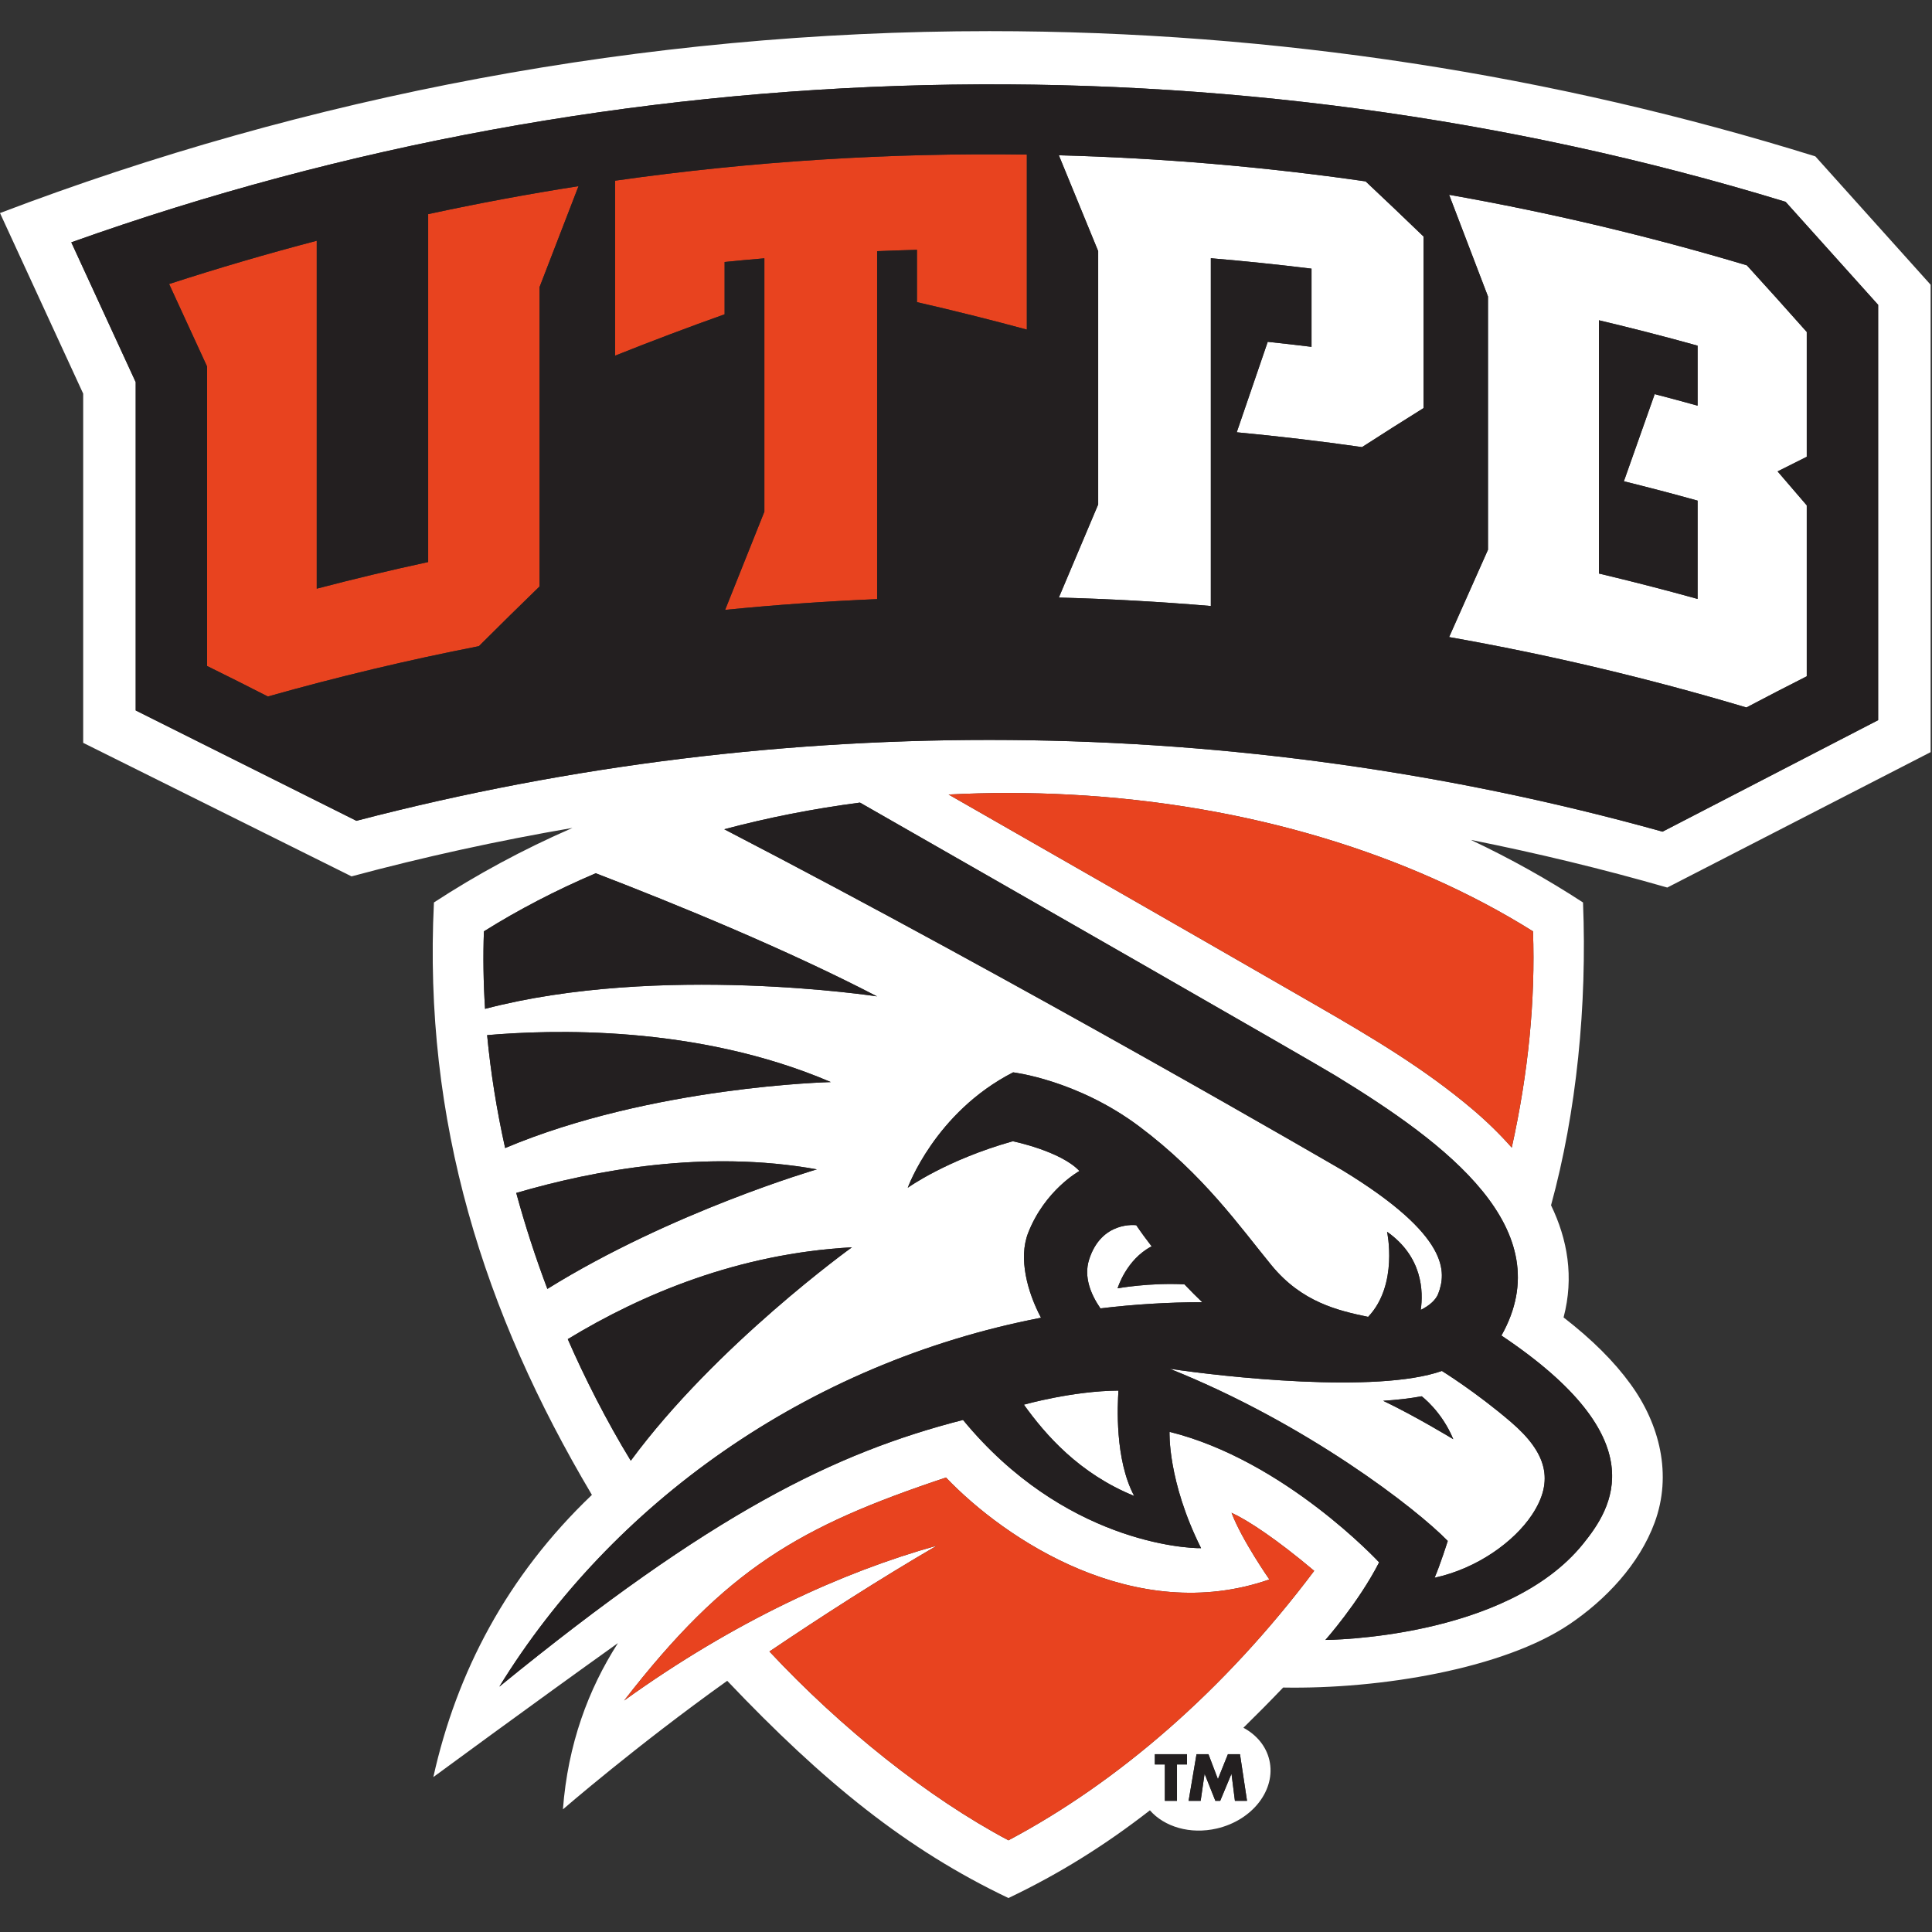 <?xml version="1.0" encoding="UTF-8"?>
<svg width="200px" height="200px" viewBox="0 0 200 200" version="1.1" xmlns="http://www.w3.org/2000/svg" xmlns:xlink="http://www.w3.org/1999/xlink">
    <rect x="0" y="0" width="200" height="200" fill="#333333" stroke="none"/>
    <!-- Generator: Sketch 51.3 (57544) - http://www.bohemiancoding.com/sketch -->
    <title>tex-permian-basin</title>
    <desc>Created with Sketch.</desc>
    <defs></defs>
    <g id="tex-permian-basin" stroke="none" stroke-width="1" fill="none" fill-rule="evenodd">
        <g id="tex-permian-basin_BGL" transform="translate(0, 3)">
            <g id="tex-permian-basin">
                <g id="g10" transform="translate(99.981, 96.786) scale(-1, 1) rotate(-180) translate(-99.981, -96.786) translate(0, 0.088)" fill-rule="nonzero">
                    <g id="g12">
                        <path d="M143.187,51.473 C144.59,51.564 145.929,51.713 147.172,51.941 C147.172,51.941 149.251,50.395 150.442,47.499 C150.442,47.499 146.553,49.869 143.187,51.473 Z M121.091,54.79 C135.27,49.118 146.655,40.282 149.871,36.965 C149.871,36.965 149.101,34.523 148.509,33.156 C152.952,34.118 156.739,36.904 158.572,39.643 C160.97,43.232 160.063,46.136 156.442,49.251 C152.821,52.365 149.263,54.563 149.263,54.563 C142.527,52.184 126.558,53.967 121.091,54.79 Z" id="path14" fill="#FFFFFF"></path>
                        <path d="M115.781,52.53 C111.046,52.502 105.992,51.073 105.992,51.073 C108.251,47.928 111.725,43.937 117.41,41.624 C115.383,45.425 115.691,51.062 115.781,52.53" id="path16" fill="#FFFFFF"></path>
                        <path d="M122.611,63.53 C119.025,63.72 115.693,63.119 115.693,63.119 C115.693,63.119 116.578,66.097 119.217,67.465 C118.676,68.162 118.14,68.89 117.626,69.65 C117.626,69.65 114.031,70.152 112.742,66.087 C112.175,64.298 112.913,62.496 113.917,61.04 C117.357,61.456 120.874,61.675 124.452,61.684 C123.875,62.234 123.257,62.85 122.611,63.53" id="path18" fill="#FFFFFF"></path>
                        <path d="M194.425,121.934 L172.105,110.391 L171.937,110.438 C128.088,122.643 81.1,123.031 37.055,111.556 L36.894,111.515 L14.048,122.94 L14.048,156.924 L7.381,171.398 C63.981,191.597 127.253,193.179 184.727,175.628 L184.843,175.593 L194.31,165.054 L194.425,164.927 L194.425,121.934 Z M158.696,100.072 C158.952,92.984 158.215,85.423 156.496,77.684 C155.234,79.112 153.855,80.448 152.421,81.661 C147.532,85.806 142.014,89.09 136.473,92.284 C135.539,92.822 134.605,93.359 133.673,93.896 C121.862,100.699 110.031,107.464 98.198,114.235 C100.243,114.339 102.307,114.396 104.392,114.396 C106.542,114.396 108.67,114.336 110.777,114.224 C129.269,113.243 145.972,108.045 158.696,100.072 Z M163.88,36.662 C155.898,26.77 137.208,26.72 137.208,26.72 C137.208,26.72 140.636,30.582 142.767,34.75 C142.767,34.75 133.002,45.298 121.071,48.261 C121.071,48.261 120.847,43.195 124.334,36.219 C122.768,36.183 110.089,36.856 99.692,49.493 C86.402,46.08 73.698,39.843 51.69,21.881 C63.272,40.707 83.381,55.356 107.766,60.072 C106.344,62.743 105.414,66.241 106.431,68.846 C108.169,73.3 111.742,75.263 111.742,75.263 C109.816,77.325 104.843,78.343 104.843,78.343 C97.962,76.408 93.97,73.527 93.97,73.527 C93.97,73.527 96.778,81.326 104.88,85.474 C104.88,85.474 111.489,84.699 117.922,79.884 C124.611,74.872 128.346,69.496 131.626,65.501 C134.772,61.667 138.537,60.804 141.629,60.162 C144.787,63.487 143.59,68.97 143.59,68.97 C147.291,66.374 147.347,62.749 147.075,60.881 C148.011,61.342 148.653,61.944 148.888,62.567 C149.696,64.715 150.217,68.488 138.973,75.337 C138.973,75.337 105.806,94.659 74.975,110.64 C79.469,111.837 84.167,112.765 89.024,113.399 C104.05,104.808 135.696,86.694 138.266,85.124 C149.742,78.109 161.624,69.232 155.428,58.229 C171.549,47.449 166.852,40.343 163.88,36.662 Z M104.394,5.975 C96.053,10.398 87.088,17.565 79.651,25.521 C85.015,29.141 90.998,32.991 96.987,36.48 C87.179,33.746 75.975,28.62 64.612,20.448 C75.184,34.086 82.737,38.469 97.929,43.531 C104.066,37.108 117.512,28.141 131.405,32.979 C131.405,32.979 128.545,37.077 127.489,39.882 C129.184,39.106 132.145,37.157 136.046,33.871 C126.775,21.527 115.736,11.989 104.394,5.975 Z M126.078,12.31 L127.114,14.89 L128.363,14.89 L129.092,10.062 L127.838,10.062 L127.486,12.841 L127.473,12.841 L126.315,10.062 L125.815,10.062 L124.708,12.841 L124.695,12.841 L124.292,10.062 L123.044,10.062 L123.505,12.783 L123.863,14.89 L125.098,14.89 L125.291,14.381 L126.078,12.31 Z M121.841,10.062 L120.586,10.062 L120.586,13.827 L119.549,13.827 L119.549,14.89 L121.629,14.89 L122.878,14.89 L122.878,13.827 L121.841,13.827 L121.841,11.353 L121.841,10.062 Z M58.776,57.857 C66.413,62.503 76.429,66.723 88.188,67.363 C88.188,67.363 74.116,57.245 65.298,45.272 C62.815,49.323 60.461,53.981 58.776,57.857 Z M53.442,72.991 C61.58,75.368 73.042,77.498 84.56,75.432 C84.56,75.432 69.549,71.061 56.664,63.058 C55.412,66.377 54.337,69.698 53.442,72.991 Z M50.428,89.327 C56.843,89.879 72.029,90.458 86.009,84.468 C86.009,84.468 67.499,84.047 52.292,77.64 C51.412,81.595 50.791,85.504 50.428,89.327 Z M50.095,100.072 C53.658,102.304 57.531,104.319 61.67,106.085 C69.943,102.908 81.549,98.147 90.787,93.34 C90.787,93.34 68.274,96.785 50.213,92.05 C50.04,94.778 50.001,97.457 50.095,100.072 Z M187.925,180.296 C160.952,188.695 132.162,193.261 102.424,193.261 C66.501,193.261 31.691,186.491 1.21265957e-13,174.429 L8.611,155.735 L8.611,119.585 L36.391,105.762 C43.869,107.772 51.506,109.447 59.266,110.78 C54.111,108.537 49.33,105.939 44.921,103.062 C43.806,80.409 50.065,60.607 61.274,41.734 C52.487,33.352 47.261,23.349 44.86,12.523 C44.86,12.523 54.883,19.899 63.968,26.391 C60.892,21.594 58.786,15.915 58.273,9.18 C58.273,9.18 65.889,15.782 75.282,22.487 C85.265,11.98 93.846,5.021 104.394,0 C109.646,2.501 114.378,5.453 119.038,9.08 C120.528,7.375 123.205,6.56 125.957,7.196 C129.671,8.054 132.11,11.22 131.405,14.272 C131.068,15.731 130.072,16.9 128.717,17.628 C130.067,18.949 131.433,20.329 132.831,21.79 C142.941,21.608 155.658,23.752 162.456,28.334 C166.227,30.875 169.692,34.54 171.287,38.866 C173.115,43.822 171.823,49.055 168.773,53.226 C167.1,55.53 164.848,57.788 161.861,60.104 C162.959,64.276 162.271,68.186 160.563,71.715 C163.207,81.36 164.302,92.382 163.874,103.06 C160.255,105.422 156.383,107.594 152.26,109.539 C159.151,108.164 165.938,106.519 172.596,104.606 L199.858,118.622 L199.858,167.008 L187.925,180.296 Z" id="path20" fill="#FFFFFF"></path>
                        <path d="M109.611,180.41 C110.971,177.113 112.325,173.805 113.683,170.488 C113.683,161.746 113.683,153.004 113.683,144.264 C112.325,141.061 110.971,137.847 109.611,134.625 C114.861,134.484 120.108,134.194 125.346,133.751 C125.346,145.752 125.346,157.751 125.346,169.752 C128.824,169.458 132.302,169.098 135.768,168.672 C135.768,165.974 135.768,163.277 135.768,160.58 C134.259,160.766 132.747,160.94 131.234,161.098 C130.165,157.984 129.097,154.862 128.027,151.734 C132.359,151.325 136.682,150.815 140.996,150.199 C143.121,151.57 145.24,152.913 147.36,154.234 C147.36,160.157 147.36,166.082 147.36,172.005 C145.367,173.927 143.368,175.828 141.37,177.707 C130.833,179.225 120.228,180.125 109.611,180.41" id="path22" fill="#FFFFFF"></path>
                        <path d="M175.733,154.491 C174.254,154.902 172.775,155.301 171.293,155.684 C170.234,152.683 169.168,149.675 168.103,146.662 C170.655,146.032 173.198,145.364 175.733,144.659 C175.733,141.266 175.733,137.875 175.733,134.483 C172.341,135.426 168.934,136.302 165.52,137.113 C165.52,145.852 165.52,154.591 165.52,163.329 C168.934,162.52 172.341,161.646 175.733,160.701 C175.733,158.632 175.733,156.562 175.733,154.491 Z M150.012,176.321 C151.357,172.823 152.697,169.313 154.035,165.793 C154.035,157.053 154.035,148.315 154.035,139.575 L150.012,130.535 C160.367,128.704 170.643,126.274 180.787,123.245 C182.876,124.346 184.958,125.422 187.035,126.473 C187.035,132.371 187.035,138.27 187.035,144.169 C186.031,145.346 185.022,146.518 184.016,147.685 C185.022,148.195 186.031,148.7 187.035,149.198 C187.035,153.506 187.035,157.814 187.035,162.12 C184.973,164.445 182.906,166.744 180.833,169.018 C170.674,172.054 160.382,174.49 150.012,176.321 Z" id="path24" fill="#FFFFFF"></path>
                        <path d="M104.392,114.396 C102.307,114.396 100.243,114.339 98.198,114.235 C110.031,107.464 121.862,100.699 133.673,93.896 C134.605,93.359 135.539,92.822 136.473,92.284 C142.014,89.09 147.532,85.806 152.421,81.661 C153.855,80.448 155.234,79.112 156.496,77.684 C158.215,85.423 158.952,92.984 158.696,100.072 C145.972,108.045 129.269,113.243 110.777,114.224 C108.67,114.336 106.542,114.396 104.392,114.396" id="path26" fill="#E8431F"></path>
                        <path d="M131.405,32.979 C117.512,28.141 104.066,37.108 97.929,43.531 C82.737,38.469 75.184,34.086 64.612,20.448 C75.975,28.62 87.179,33.746 96.987,36.48 C90.998,32.991 85.015,29.141 79.651,25.521 C87.088,17.565 96.053,10.398 104.394,5.975 C115.736,11.989 126.775,21.527 136.046,33.871 C132.145,37.157 129.184,39.106 127.489,39.882 C128.545,37.077 131.405,32.979 131.405,32.979" id="path28" fill="#E8431F"></path>
                        <path d="M44.323,138.302 C40.463,137.467 36.619,136.549 32.789,135.546 C32.789,147.551 32.789,159.555 32.789,171.561 C27.664,170.219 22.569,168.725 17.507,167.082 C18.813,164.245 20.126,161.397 21.438,158.541 C21.438,148.207 21.438,137.874 21.438,127.54 C23.529,126.513 25.63,125.459 27.729,124.382 C34.955,126.421 42.242,128.159 49.574,129.594 C51.665,131.679 53.756,133.738 55.854,135.774 C55.854,146.105 55.854,156.435 55.854,166.766 C57.196,170.259 58.541,173.739 59.887,177.213 C54.681,176.4 49.491,175.433 44.323,174.317 C44.323,162.312 44.323,150.306 44.323,138.302" id="path30" fill="#E8431F"></path>
                        <path d="M63.676,177.78 C63.676,171.743 63.676,165.706 63.676,159.667 C67.449,161.173 71.227,162.601 75.012,163.947 C75.012,165.754 75.012,167.558 75.012,169.364 C76.381,169.503 77.753,169.627 79.128,169.743 C79.128,161.001 79.128,152.26 79.128,143.516 C77.773,140.139 76.419,136.749 75.066,133.35 C80.301,133.873 85.549,134.243 90.799,134.463 C90.799,146.47 90.799,158.476 90.799,170.483 C92.172,170.538 93.546,170.586 94.923,170.623 C94.923,168.818 94.923,167.012 94.923,165.206 C98.714,164.339 102.506,163.392 106.298,162.365 C106.298,168.404 106.298,174.441 106.298,180.481 C92.06,180.687 77.809,179.787 63.676,177.78" id="path32" fill="#E8431F"></path>
                        <path d="M88.188,67.363 C76.429,66.723 66.413,62.503 58.776,57.857 C60.461,53.981 62.815,49.323 65.298,45.272 C74.116,57.245 88.188,67.363 88.188,67.363" id="path34" fill="#231F20"></path>
                        <path d="M53.442,72.991 C54.337,69.698 55.412,66.377 56.664,63.058 C69.549,71.061 84.56,75.432 84.56,75.432 C73.042,77.498 61.58,75.368 53.442,72.991" id="path36" fill="#231F20"></path>
                        <path d="M90.787,93.34 C81.549,98.147 69.943,102.908 61.67,106.085 C57.531,104.319 53.658,102.304 50.095,100.072 C50.001,97.457 50.04,94.778 50.213,92.05 C68.274,96.785 90.787,93.34 90.787,93.34" id="path38" fill="#231F20"></path>
                        <path d="M50.428,89.327 C50.791,85.504 51.412,81.595 52.292,77.64 C67.499,84.047 86.009,84.468 86.009,84.468 C72.029,90.458 56.843,89.879 50.428,89.327" id="path40" fill="#231F20"></path>
                        <path d="M156.442,49.251 C160.063,46.136 160.97,43.232 158.572,39.643 C156.739,36.904 152.952,34.118 148.509,33.156 C149.101,34.523 149.871,36.965 149.871,36.965 C146.655,40.282 135.27,49.118 121.091,54.79 C126.558,53.967 142.527,52.184 149.263,54.563 C149.263,54.563 152.821,52.365 156.442,49.251 Z M113.917,61.04 C112.913,62.496 112.175,64.298 112.742,66.087 C114.031,70.152 117.626,69.65 117.626,69.65 C118.14,68.89 118.676,68.162 119.217,67.465 C116.578,66.097 115.693,63.119 115.693,63.119 C115.693,63.119 119.025,63.72 122.611,63.53 C123.257,62.85 123.875,62.234 124.452,61.684 C120.874,61.675 117.357,61.456 113.917,61.04 Z M105.992,51.073 C105.992,51.073 111.046,52.502 115.781,52.53 C115.691,51.062 115.383,45.425 117.41,41.624 C111.725,43.937 108.251,47.928 105.992,51.073 Z M138.266,85.124 C135.696,86.694 104.05,104.808 89.024,113.399 C84.167,112.765 79.469,111.837 74.975,110.64 C105.806,94.659 138.973,75.337 138.973,75.337 C150.217,68.488 149.696,64.715 148.888,62.567 C148.653,61.944 148.011,61.342 147.075,60.881 C147.347,62.749 147.291,66.374 143.59,68.97 C143.59,68.97 144.787,63.487 141.629,60.162 C138.537,60.804 134.772,61.667 131.626,65.501 C128.346,69.496 124.611,74.872 117.922,79.884 C111.489,84.699 104.88,85.474 104.88,85.474 C96.778,81.326 93.97,73.527 93.97,73.527 C93.97,73.527 97.962,76.408 104.843,78.343 C104.843,78.343 109.816,77.325 111.742,75.263 C111.742,75.263 108.169,73.3 106.431,68.846 C105.414,66.241 106.344,62.743 107.766,60.072 C83.381,55.356 63.272,40.707 51.69,21.881 C73.698,39.843 86.402,46.08 99.692,49.493 C110.089,36.856 122.768,36.183 124.334,36.219 C120.847,43.195 121.071,48.261 121.071,48.261 C133.002,45.298 142.767,34.75 142.767,34.75 C140.636,30.582 137.208,26.72 137.208,26.72 C137.208,26.72 155.898,26.77 163.88,36.662 C166.852,40.343 171.549,47.449 155.428,58.229 C161.624,69.232 149.742,78.109 138.266,85.124 Z" id="path42" fill="#231F20"></path>
                        <path d="M147.172,51.941 C145.929,51.713 144.59,51.564 143.187,51.473 C146.553,49.869 150.442,47.499 150.442,47.499 C149.251,50.395 147.172,51.941 147.172,51.941" id="path44" fill="#231F20"></path>
                        <polyline id="path46" fill="#231F20" points="122.878 13.827 122.878 14.89 119.549 14.89 119.549 13.827 120.069 13.827 120.586 13.827 120.586 10.31 120.586 10.062 121.841 10.062 121.841 11.353 121.841 13.827 122.878 13.827 122.878 13.827"></polyline>
                        <polyline id="path48" fill="#231F20" points="123.863 14.89 123.505 12.783 123.044 10.062 124.292 10.062 124.695 12.841 124.708 12.841 125.815 10.062 126.315 10.062 127.473 12.841 127.486 12.841 127.838 10.062 129.092 10.062 128.363 14.89 127.114 14.89 126.078 12.31 125.291 14.381 125.098 14.89 123.863 14.89 123.863 14.89"></polyline>
                        <path d="M187.035,149.198 C186.031,148.7 185.022,148.195 184.016,147.685 C185.022,146.518 186.031,145.346 187.035,144.169 C187.035,138.27 187.035,132.371 187.035,126.473 C184.958,125.422 182.876,124.346 180.787,123.245 C170.643,126.274 160.367,128.704 150.012,130.535 L154.035,139.575 C154.035,148.315 154.035,157.053 154.035,165.793 C152.697,169.313 151.357,172.823 150.012,176.321 C160.382,174.49 170.674,172.054 180.833,169.018 C182.906,166.744 184.973,164.445 187.035,162.12 C187.035,157.814 187.035,153.506 187.035,149.198 Z M147.36,154.234 C145.24,152.913 143.121,151.57 140.996,150.199 C136.682,150.815 132.359,151.325 128.027,151.734 C129.097,154.862 130.165,157.984 131.234,161.098 C132.747,160.94 134.259,160.766 135.768,160.58 C135.768,163.277 135.768,165.974 135.768,168.672 C132.302,169.098 128.824,169.458 125.346,169.752 C125.346,157.751 125.346,145.752 125.346,133.751 C120.108,134.194 114.861,134.484 109.611,134.625 C110.971,137.847 112.325,141.061 113.683,144.264 C113.683,153.004 113.683,161.746 113.683,170.488 C112.325,173.805 110.971,177.113 109.611,180.41 C120.228,180.125 130.833,179.225 141.37,177.707 C143.368,175.828 145.367,173.927 147.36,172.005 C147.36,166.082 147.36,160.157 147.36,154.234 Z M106.298,162.365 C102.506,163.392 98.714,164.339 94.923,165.206 C94.923,167.012 94.923,168.818 94.923,170.623 C93.546,170.586 92.172,170.538 90.799,170.483 C90.799,158.476 90.799,146.47 90.799,134.463 C85.549,134.243 80.301,133.873 75.066,133.35 C76.419,136.749 77.773,140.139 79.128,143.516 C79.128,152.26 79.128,161.001 79.128,169.743 C77.753,169.627 76.381,169.503 75.012,169.364 C75.012,167.558 75.012,165.754 75.012,163.947 C71.227,162.601 67.449,161.173 63.676,159.667 C63.676,165.706 63.676,171.743 63.676,177.78 C77.809,179.787 92.06,180.687 106.298,180.481 C106.298,174.441 106.298,168.404 106.298,162.365 Z M55.854,166.766 C55.854,156.435 55.854,146.105 55.854,135.774 C53.756,133.738 51.665,131.679 49.574,129.594 C42.242,128.159 34.955,126.421 27.729,124.382 C25.63,125.459 23.529,126.513 21.438,127.54 C21.438,137.874 21.438,148.207 21.438,158.541 C20.126,161.397 18.813,164.245 17.507,167.082 C22.569,168.725 27.664,170.219 32.789,171.561 C32.789,159.555 32.789,147.551 32.789,135.546 C36.619,136.549 40.463,137.467 44.323,138.302 C44.323,150.306 44.323,162.312 44.323,174.317 C49.491,175.433 54.681,176.4 59.887,177.213 C58.541,173.739 57.196,170.259 55.854,166.766 Z M184.843,175.593 L184.727,175.628 C127.253,193.179 63.981,191.597 7.381,171.398 L14.048,156.924 L14.048,122.94 L36.894,111.515 L37.055,111.556 C81.1,123.031 128.088,122.643 171.937,110.438 L172.105,110.391 L194.425,121.934 L194.425,164.927 L194.31,165.054 L184.843,175.593 Z" id="path50" fill="#231F20"></path>
                        <path d="M165.52,137.113 C168.934,136.302 172.341,135.426 175.733,134.483 C175.733,137.875 175.733,141.266 175.733,144.659 C173.198,145.364 170.655,146.032 168.103,146.662 C169.168,149.675 170.234,152.683 171.293,155.684 C172.775,155.301 174.254,154.902 175.733,154.491 C175.733,156.562 175.733,158.632 175.733,160.701 C172.341,161.646 168.934,162.52 165.52,163.329 C165.52,154.591 165.52,145.852 165.52,137.113" id="path52" fill="#231F20"></path>
                    </g>
                </g>
            </g>
        </g>
    </g>
</svg>